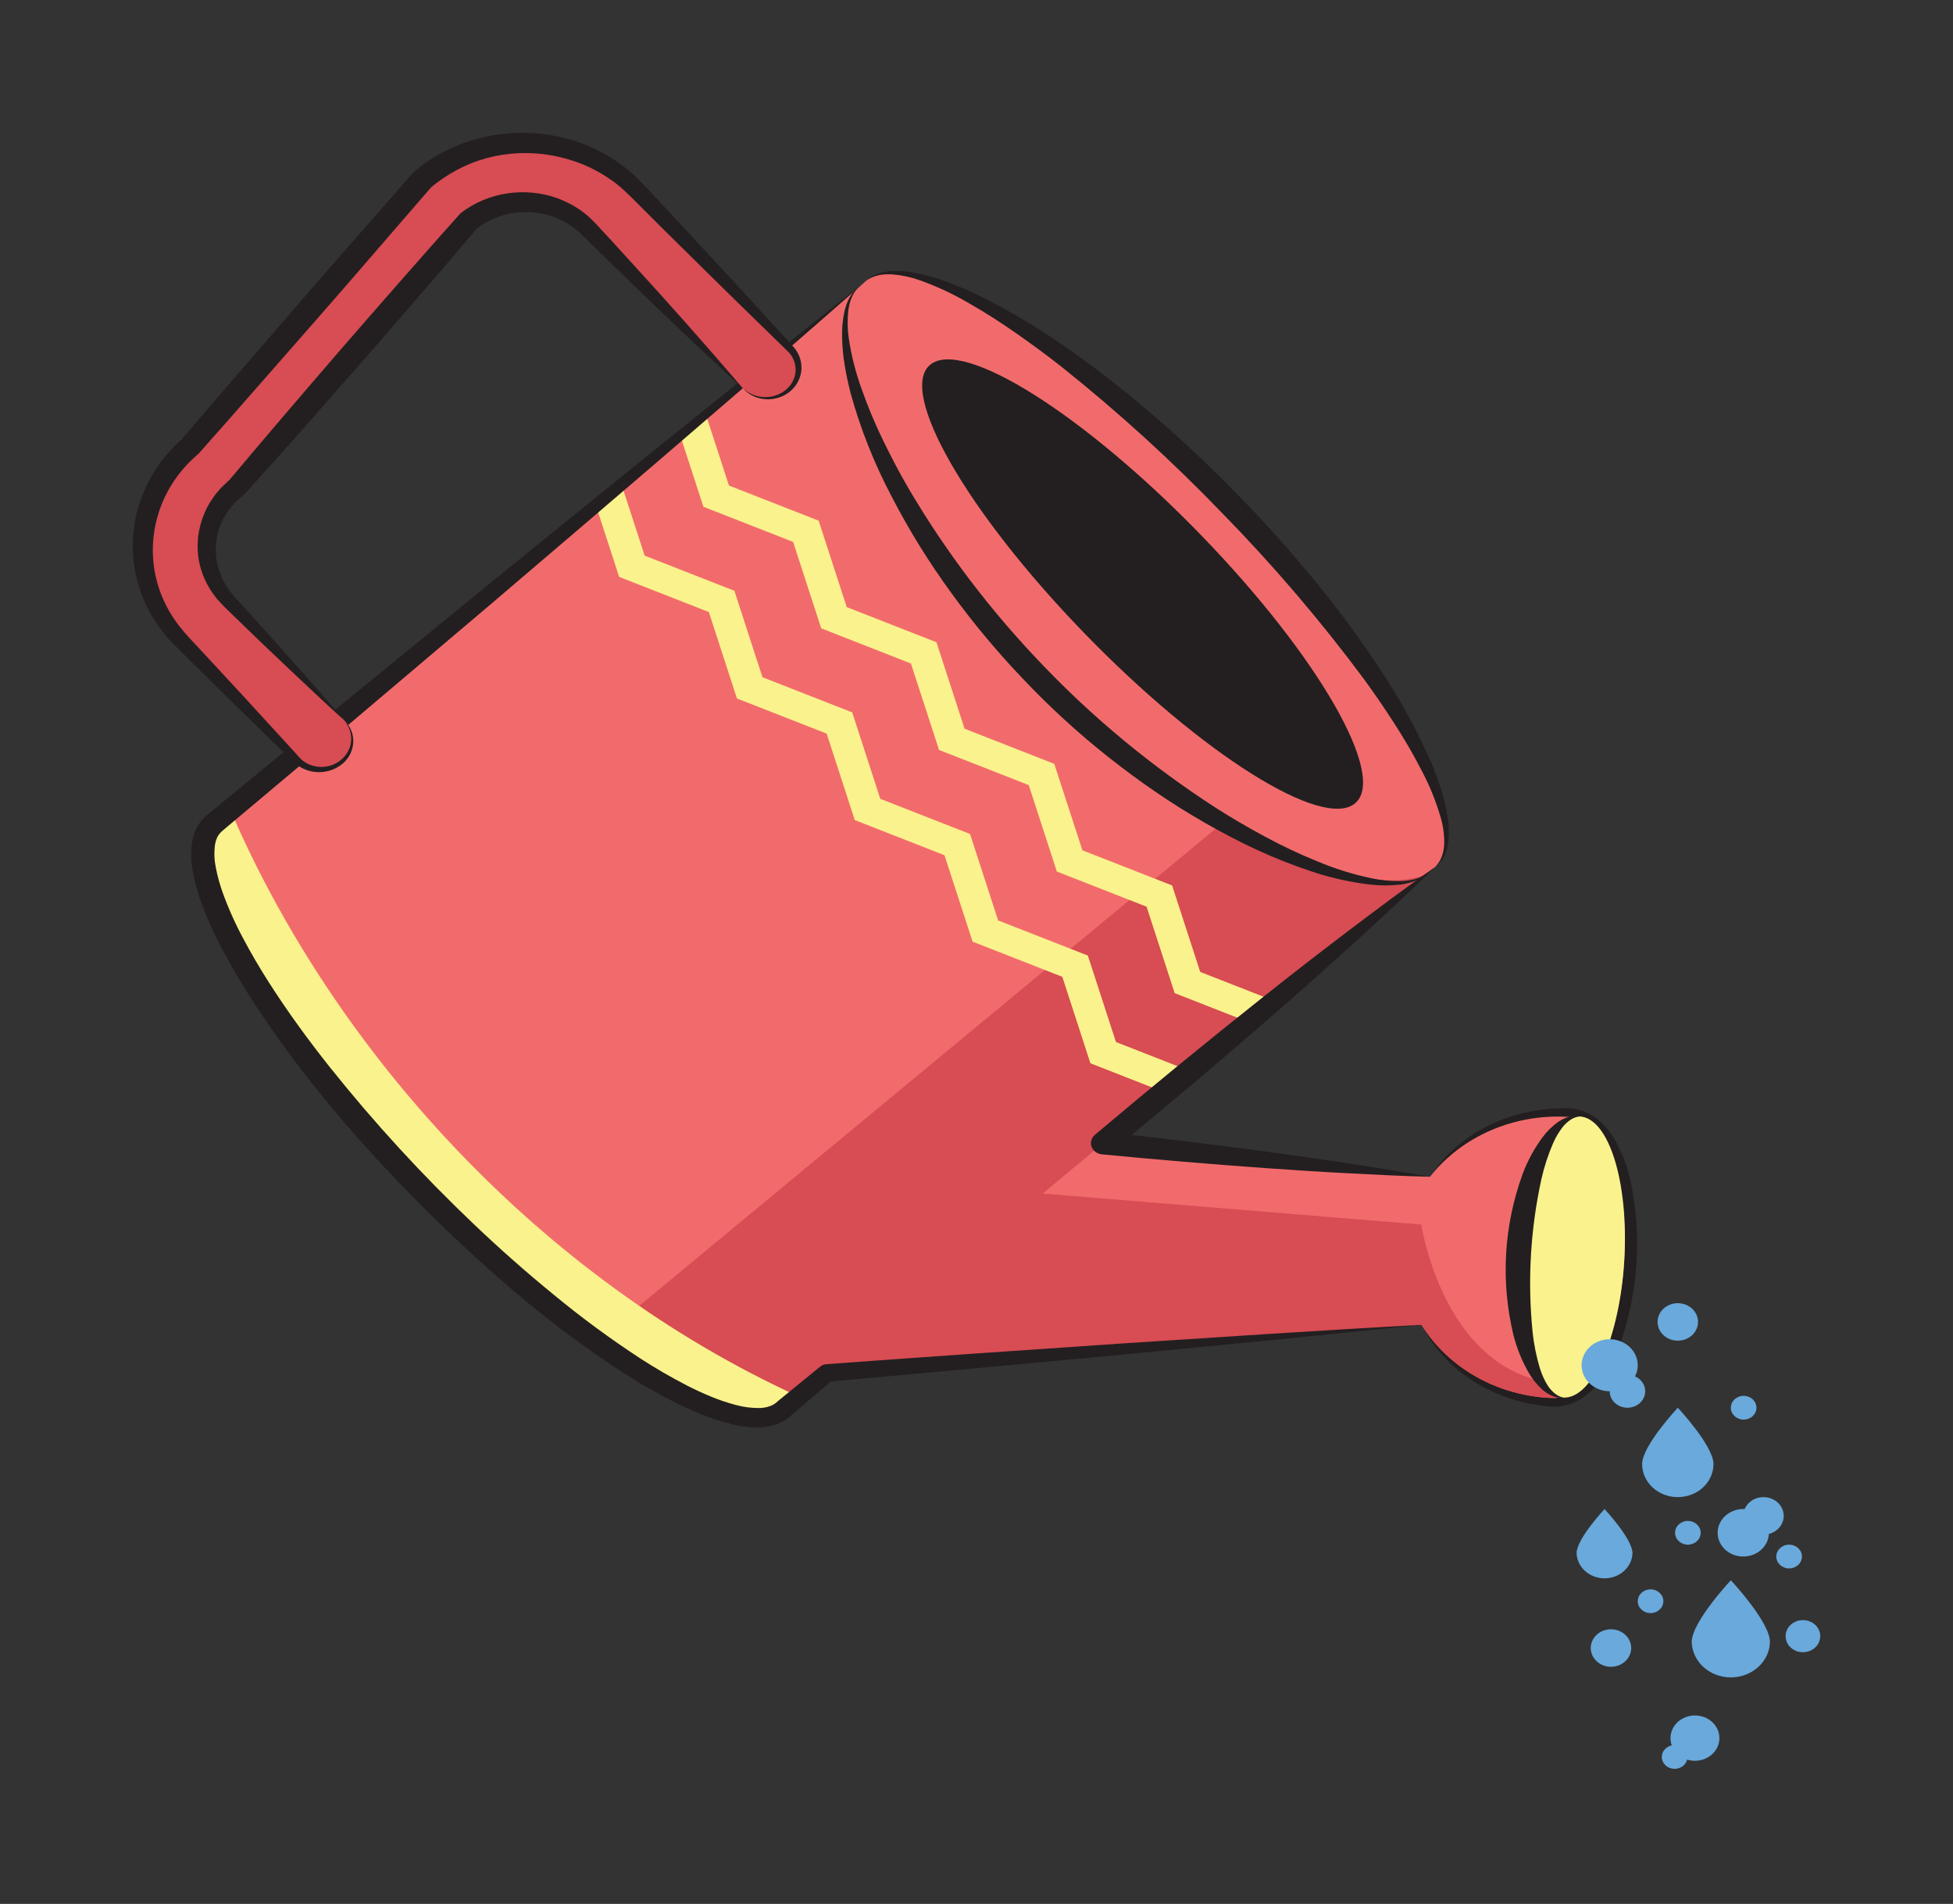 <svg width="515" height="502" viewBox="0 0 515 502" fill="none" xmlns="http://www.w3.org/2000/svg">
<rect x="0" y="0" width="515" height="502" fill="#333333" stroke="none"/>
<g clip-path="url(#clip0_2584_282)">
<path d="M377.076 310.314C381.007 304.254 386.744 299.375 393.597 296.264C397.073 294.668 400.772 293.527 404.587 292.872C405.545 292.714 406.516 292.592 407.48 292.465C408.445 292.337 409.448 292.319 410.4 292.246L413.333 292.203C414.501 292.22 415.66 292.4 416.771 292.738C418.947 293.424 420.905 294.603 422.466 296.167C423.909 297.597 425.128 299.207 426.087 300.952C427.876 304.239 429.183 307.733 429.972 311.342C432.923 325.359 432.085 339.835 427.531 353.479C426.331 356.99 424.628 360.336 422.466 363.426C421.311 365.066 419.913 366.548 418.312 367.827C416.578 369.227 414.494 370.205 412.25 370.672C411.106 370.897 409.931 370.962 408.766 370.867L405.853 370.527C404.888 370.356 403.931 370.204 402.973 370.022C402.015 369.84 401.083 369.578 400.145 369.329C396.441 368.292 392.909 366.789 389.647 364.86C383.191 361.086 378.05 355.662 374.845 349.242C379.045 354.791 384.686 359.27 391.248 362.264C394.43 363.713 397.796 364.785 401.267 365.456C402.126 365.614 402.999 365.724 403.891 365.876C404.784 366.028 405.63 366.052 406.516 366.149L409.14 366.265C409.825 366.271 410.508 366.187 411.167 366.015C413.753 365.359 415.996 363.146 417.729 360.544C419.403 357.775 420.701 354.824 421.593 351.759C422.594 348.6 423.366 345.383 423.903 342.129C424.459 338.848 424.831 335.542 425.018 332.225C425.221 328.909 425.234 325.584 425.057 322.267C424.903 318.977 424.509 315.701 423.876 312.46C423.304 309.319 422.312 306.256 420.924 303.341C419.533 300.563 417.558 298.137 415.058 297.225C414.427 296.992 413.765 296.841 413.09 296.775L410.465 296.635C409.593 296.635 408.714 296.635 407.841 296.635C406.968 296.635 406.089 296.72 405.217 296.793C401.687 297.113 398.215 297.845 394.883 298.97C388.013 301.306 381.889 305.207 377.076 310.314Z" fill="#231F20"/>
<path d="M413.306 294.471C406.322 294.082 399.343 295.325 393.013 298.087C386.682 300.849 381.202 305.041 377.076 310.278L290.909 301.42L368.448 236.903L378.388 228.635C390.238 218.774 366.29 176.162 324.896 133.447C283.502 90.731 240.343 64.091 228.493 73.958L218.56 82.226L215.935 84.427L168.794 123.634L66.427 208.785L56.487 217.053C44.638 226.939 68.606 269.581 109.98 312.266C151.354 354.951 194.533 381.616 206.389 371.755L216.322 363.486L218.12 361.991L374.812 349.266C378.305 354.886 383.267 359.601 389.242 362.978C395.216 366.355 402.012 368.286 409.002 368.593C431.861 369.736 436.165 295.608 413.306 294.471Z" fill="#F26B6C"/>
<path d="M374.812 322.875L274.946 314.704L376.151 230.495C369.144 233.383 352.642 233.991 320.709 218.385L157.24 353.68C180.263 370.198 199.172 377.798 206.389 371.755L211.913 367.152L216.322 363.505L218.12 362.009L374.812 349.266C378.306 354.886 383.268 359.601 389.242 362.979C395.216 366.358 402.011 368.29 409.002 368.599C412.329 368.763 415.261 367.323 417.774 364.757C381.419 368.07 374.812 322.875 374.812 322.875Z" fill="#D84C53"/>
<path d="M428.324 332.128C429.513 311.659 424.237 294.754 416.541 294.371C408.845 293.987 401.642 310.269 400.453 330.738C399.265 351.207 404.54 368.111 412.237 368.495C419.933 368.879 427.135 352.597 428.324 332.128Z" fill="#FAF28C"/>
<path d="M412.217 368.484C411.228 368.591 410.227 368.441 409.324 368.052C408.403 367.649 407.553 367.118 406.804 366.478C405.36 365.187 404.14 363.696 403.189 362.058C401.33 358.856 399.942 355.437 399.062 351.893C395.694 337.836 396.541 323.192 401.509 309.549C402.792 306.102 404.569 302.83 406.791 299.821C407.929 298.289 409.317 296.929 410.905 295.79C411.722 295.236 412.627 294.804 413.588 294.508C414.533 294.208 415.549 294.16 416.521 294.368C415.612 294.487 414.752 294.819 414.021 295.334C413.324 295.824 412.702 296.398 412.171 297.043C411.122 298.366 410.256 299.806 409.593 301.329C408.242 304.423 407.195 307.624 406.463 310.892C403.573 324.1 402.786 337.629 404.127 351.048C404.459 354.367 405.118 357.652 406.096 360.86C406.581 362.439 407.276 363.956 408.162 365.377C408.62 366.071 409.176 366.705 409.816 367.262C410.488 367.856 411.316 368.277 412.217 368.484Z" fill="#231F20"/>
<path d="M357.325 211.814C365.861 204.712 347.698 173.069 316.757 141.138C285.815 109.206 253.812 89.078 245.276 96.18C236.74 103.282 254.903 134.925 285.844 166.856C316.786 198.788 348.789 218.916 357.325 211.814Z" fill="#231F20"/>
<path d="M206.389 371.755L210.634 368.223C142.832 337.302 88.289 277.6 60.733 213.54L56.481 217.078C44.638 226.939 68.606 269.581 109.98 312.266C151.354 354.951 194.533 381.616 206.389 371.755Z" fill="#FAF28C"/>
<path d="M335.997 263.903L316.491 256.261L309.083 233.462L285.424 224.197L278.01 201.404L254.351 192.133L246.943 169.341L223.284 160.075L215.876 137.283L192.217 128.018L186.109 109.226L179.377 114.831L185.485 133.617L209.145 142.888L216.552 165.675L240.211 174.946L247.619 197.738L271.278 207.004L278.686 229.796L302.352 239.067L309.759 261.86L329.265 269.502L335.997 263.903Z" fill="#FAF28C"/>
<path d="M313.781 282.391L294.275 274.749L286.861 251.95L263.202 242.685L255.794 219.893L232.128 210.621L224.721 187.829L201.061 178.564L193.654 155.771L169.995 146.506L163.886 127.714L157.155 133.319L163.263 152.105L186.922 161.377L194.33 184.163L217.989 193.434L225.397 216.227L249.056 225.492L256.47 248.284L280.129 257.556L287.537 280.348L307.043 287.99L313.781 282.391Z" fill="#FAF28C"/>
<path d="M228.493 73.958L216.231 84.707C216.193 84.742 216.149 84.77 216.1 84.789C216.051 84.808 215.998 84.818 215.945 84.818C215.892 84.818 215.839 84.808 215.79 84.789C215.741 84.77 215.697 84.742 215.66 84.707H216.244C187.624 109.633 158.729 134.322 129.821 158.963L86.327 195.805L64.472 214.16L59.02 218.744L58.679 219.035L58.515 219.175L58.416 219.266C58.282 219.384 58.159 219.512 58.049 219.649C57.793 219.927 57.573 220.231 57.393 220.555C57.015 221.315 56.767 222.126 56.658 222.957C56.427 224.928 56.52 226.92 56.934 228.866C57.345 230.968 57.91 233.042 58.626 235.073C60.12 239.261 61.933 243.344 64.052 247.293C66.159 251.3 68.481 255.227 70.942 259.088C75.876 266.809 81.334 274.287 87.102 281.534C98.698 296.055 111.341 309.833 124.946 322.771C131.748 329.256 138.799 335.478 146.099 341.436C153.341 347.421 160.947 353.017 168.879 358.197C172.82 360.752 176.9 363.118 181.102 365.286C183.189 366.356 185.315 367.347 187.467 368.229C189.583 369.109 191.765 369.846 193.995 370.435C196.066 371.005 198.219 371.28 200.379 371.25C201.303 371.223 202.215 371.05 203.076 370.739C203.458 370.602 203.822 370.422 204.158 370.204C204.244 370.156 204.316 370.089 204.394 370.034C204.473 369.979 204.526 369.949 204.663 369.84L205.32 369.274L216.375 360.252H216.414C216.809 359.925 217.31 359.729 217.838 359.693C230.908 358.763 243.971 357.772 257.047 356.89L296.269 354.203L335.505 351.656L355.129 350.44L374.753 349.297L355.208 351.333L335.656 353.297L296.545 357.115L257.415 360.763C244.378 361.979 231.321 363.134 218.278 364.319L219.741 363.711L208.935 372.934L208.279 373.542C208.14 373.666 207.993 373.781 207.839 373.889C207.682 374.01 207.524 374.138 207.353 374.253C206.692 374.696 205.979 375.069 205.228 375.366C203.811 375.914 202.305 376.239 200.773 376.327C198.018 376.431 195.262 376.128 192.611 375.427C190.106 374.796 187.655 373.998 185.275 373.038C182.92 372.107 180.643 371.074 178.426 369.998C174.016 367.784 169.732 365.361 165.592 362.739C149.084 352.264 134.289 339.971 120.439 326.906C113.488 320.364 106.791 313.618 100.348 306.667C93.912 299.705 87.712 292.55 81.879 285.127C76 277.715 70.526 270.035 65.476 262.115C62.963 258.127 60.575 254.066 58.39 249.877C56.158 245.666 54.251 241.315 52.682 236.855C51.884 234.557 51.268 232.208 50.838 229.827C50.345 227.292 50.274 224.702 50.629 222.148C50.844 220.72 51.305 219.332 51.993 218.038C52.373 217.345 52.835 216.692 53.371 216.093C53.638 215.779 53.932 215.487 54.25 215.217L54.48 215.011L54.65 214.871L54.998 214.585L60.503 210.056L82.542 191.933L126.731 155.814C156.256 131.817 185.833 107.846 215.673 84.16C215.713 84.128 215.759 84.104 215.809 84.089C215.859 84.074 215.912 84.069 215.965 84.073C216.017 84.076 216.068 84.09 216.115 84.112C216.162 84.134 216.203 84.165 216.237 84.202L215.66 84.172L228.493 73.958Z" fill="#231F20"/>
<path d="M378.388 228.635C379.233 227.788 379.87 226.782 380.258 225.686C380.623 224.603 380.818 223.477 380.836 222.343C380.867 220.065 380.558 217.794 379.917 215.594C378.637 211.164 376.878 206.864 374.668 202.76C372.536 198.608 370.141 194.565 367.582 190.601C365.023 186.637 362.366 182.74 359.565 178.922C348.249 163.69 335.851 149.172 322.455 135.465C309.18 121.66 294.933 108.684 279.808 96.623C276.009 93.638 272.105 90.768 268.136 87.99C264.166 85.211 260.092 82.567 255.866 80.159C251.7 77.68 247.275 75.597 242.659 73.94C240.37 73.11 237.967 72.58 235.52 72.365C234.3 72.257 233.069 72.315 231.866 72.535C230.649 72.779 229.501 73.26 228.5 73.946C229.411 73.106 230.514 72.468 231.728 72.079C232.958 71.707 234.24 71.502 235.533 71.471C238.118 71.431 240.695 71.728 243.19 72.353C245.677 72.942 248.113 73.7 250.48 74.621C252.855 75.508 255.171 76.511 257.448 77.581C266.446 82 275.009 87.143 283.036 92.951C287.069 95.788 291.005 98.746 294.846 101.827C298.71 104.867 302.45 108.04 306.151 111.256C309.851 114.472 313.433 117.786 316.976 121.142C320.519 124.498 323.957 127.945 327.35 131.428C330.742 134.912 334.042 138.475 337.27 142.092C340.498 145.709 343.66 149.387 346.718 153.126C352.865 160.597 358.585 168.361 363.855 176.387C369.235 184.397 373.845 192.83 377.634 201.587C378.533 203.8 379.359 206.043 380.061 208.323C380.797 210.6 381.35 212.925 381.715 215.278C382.116 217.644 382.16 220.05 381.846 222.428C381.662 223.617 381.295 224.776 380.757 225.869C380.205 226.946 379.395 227.892 378.388 228.635Z" fill="#231F20"/>
<path d="M226.473 75.642C224.681 77.417 223.947 79.782 223.671 82.099C223.427 84.443 223.476 86.805 223.815 89.139C224.503 93.824 225.681 98.436 227.332 102.909C228.924 107.41 230.777 111.828 232.883 116.144C234.989 120.461 237.213 124.729 239.654 128.911C249.453 145.566 261.279 161.126 274.9 175.287C288.466 189.479 303.799 202.132 320.578 212.98C324.784 215.673 329.108 218.19 333.53 220.567C337.935 222.963 342.487 225.117 347.164 227.018C351.796 228.982 356.633 230.504 361.598 231.559C364.075 232.085 366.61 232.339 369.15 232.313C371.663 232.259 374.261 231.784 376.368 230.325C375.429 231.183 374.313 231.855 373.087 232.301C371.852 232.753 370.564 233.067 369.249 233.237C366.616 233.529 363.955 233.529 361.323 233.237C356.092 232.611 350.948 231.464 345.983 229.815C341.034 228.177 336.195 226.268 331.49 224.1C326.785 221.941 322.232 219.516 317.764 216.974C315.537 215.69 313.335 214.37 311.157 213.017C308.985 211.655 306.853 210.238 304.74 208.803C300.508 205.934 296.42 202.882 292.425 199.733C288.429 196.583 284.551 193.276 280.838 189.884C277.124 186.491 273.476 182.923 270.032 179.287C263.069 172.015 256.64 164.32 250.788 156.251C244.918 148.202 239.697 139.763 235.166 131.003C230.55 122.265 226.911 113.112 224.307 103.687C223.704 101.316 223.172 98.927 222.779 96.519C222.363 94.105 222.124 91.668 222.064 89.224C221.968 86.776 222.188 84.327 222.72 81.928C223.003 80.728 223.444 79.564 224.032 78.463C224.62 77.373 225.452 76.411 226.473 75.642Z" fill="#231F20"/>
<path d="M378.388 228.635C376.709 230.301 374.996 231.93 373.29 233.572L368.14 238.436C364.663 241.64 361.211 244.88 357.708 248.053C350.709 254.417 343.641 260.711 336.502 266.937C329.364 273.162 322.175 279.333 314.936 285.449L304.038 294.568C300.377 297.608 296.742 300.648 293.061 303.627L291.264 298.447C298.441 299.238 305.613 300.068 312.777 300.94C319.942 301.815 327.1 302.715 334.252 303.694C341.403 304.673 348.555 305.658 355.694 306.77C359.263 307.317 362.832 307.846 366.395 308.448C369.957 309.05 373.52 309.628 377.076 310.272C373.454 310.187 369.859 310.053 366.217 309.889C362.576 309.725 359 309.542 355.379 309.348C348.161 308.983 340.944 308.497 333.727 307.992C326.51 307.488 319.293 306.91 312.121 306.308C304.95 305.706 297.739 305.05 290.548 304.363C290.13 304.322 289.724 304.206 289.354 304.021C288.985 303.835 288.658 303.584 288.393 303.281C288.128 302.979 287.93 302.631 287.81 302.257C287.69 301.883 287.651 301.492 287.694 301.104C287.771 300.383 288.133 299.714 288.711 299.225L288.757 299.183C292.366 296.143 296.02 293.103 299.649 290.063L310.619 280.999C317.954 274.988 325.344 269.026 332.789 263.113C340.233 257.199 347.746 251.363 355.326 245.603C359.112 242.716 362.957 239.883 366.769 237.025L372.549 232.8C374.484 231.408 376.42 230.009 378.388 228.635Z" fill="#231F20"/>
<path d="M78.192 200.31L47.742 168.891C40.839 161.746 37.233 152.378 37.699 142.797C38.166 133.216 42.666 124.187 50.235 117.646L111.345 47.445L111.844 47.026C119.644 40.555 129.894 37.214 140.348 37.734C150.802 38.255 160.607 42.596 167.613 49.804L208.443 91.936C209.184 92.699 209.755 93.591 210.124 94.559C210.494 95.527 210.653 96.553 210.595 97.579C210.536 98.604 210.26 99.609 209.782 100.536C209.304 101.462 208.634 102.293 207.81 102.979C206.986 103.666 206.023 104.195 204.979 104.537C203.934 104.879 202.826 105.027 201.719 104.973C200.613 104.919 199.528 104.663 198.528 104.22C197.528 103.777 196.632 103.156 195.891 102.392L155.062 60.261C151.118 56.205 145.625 53.73 139.747 53.361C133.869 52.993 128.066 54.758 123.568 58.285L62.55 128.425L62.045 128.845C57.584 132.567 54.897 137.777 54.575 143.331C54.253 148.886 56.321 154.333 60.326 158.477L90.776 189.89C91.532 190.651 92.118 191.543 92.499 192.515C92.88 193.487 93.05 194.52 92.997 195.553C92.944 196.586 92.67 197.599 92.192 198.533C91.713 199.468 91.039 200.305 90.208 200.996C89.378 201.687 88.408 202.218 87.354 202.559C86.3 202.9 85.183 203.043 84.069 202.981C82.955 202.919 81.865 202.653 80.863 202.197C79.861 201.742 78.966 201.107 78.231 200.329L78.192 200.31Z" fill="#D84C53"/>
<path d="M90.737 189.872C91.718 190.812 92.438 191.96 92.836 193.215C93.214 194.503 93.252 195.857 92.948 197.161C92.624 198.492 91.948 199.727 90.979 200.754C89.454 202.335 87.347 203.332 85.07 203.549C82.793 203.766 80.511 203.188 78.671 201.927C78.358 201.716 78.062 201.485 77.785 201.234C77.483 200.979 77.247 200.748 77.011 200.517L75.574 199.119L72.7 196.322L61.212 185.111L49.802 173.852L46.954 171.031C46.475 170.569 46.003 170.101 45.511 169.578L44.776 168.818L44.087 168.028C38.515 161.566 35.342 153.611 35.039 145.345C34.816 139.808 35.871 134.292 38.134 129.164C40.397 124.035 43.816 119.414 48.161 115.609L47.866 115.901L55.412 107.055L63.016 98.252L78.231 80.658C83.283 74.779 88.414 68.954 93.525 63.118L108.865 45.609C108.963 45.5 109.068 45.396 109.18 45.299C109.731 44.825 110.426 44.296 111.056 43.797C111.686 43.299 112.368 42.837 113.064 42.362C114.441 41.456 115.874 40.623 117.355 39.87C120.314 38.362 123.457 37.188 126.718 36.374C133.24 34.753 140.085 34.589 146.69 35.894C149.968 36.55 153.149 37.57 156.164 38.934C159.166 40.302 161.984 41.992 164.562 43.967C165.218 44.454 165.815 44.983 166.438 45.493C167.062 46.004 167.633 46.563 168.197 47.135C169.365 48.284 170.349 49.36 171.379 50.46L177.54 57.032C185.689 65.854 193.897 74.621 201.973 83.503L208.049 90.142L208.803 90.975L209.184 91.4L209.584 91.881C210.096 92.535 210.505 93.254 210.798 94.015C211.096 94.767 211.273 95.555 211.323 96.355C211.384 97.146 211.322 97.94 211.139 98.714C210.783 100.254 209.969 101.671 208.79 102.806C207.627 103.914 206.148 104.694 204.526 105.055C203.734 105.237 202.919 105.31 202.105 105.274C200.909 105.225 199.737 104.942 198.667 104.446C197.596 103.949 196.651 103.25 195.891 102.392C196.988 103.415 198.365 104.14 199.874 104.49C200.614 104.658 201.376 104.728 202.137 104.696C202.89 104.676 203.635 104.553 204.349 104.332C205.756 103.895 207.01 103.114 207.977 102.07C208.912 101.039 209.517 99.786 209.722 98.453C209.827 97.8 209.827 97.136 209.722 96.483C209.532 95.19 208.955 93.973 208.056 92.969L207.714 92.61L207.314 92.221L206.501 91.431L200.025 85.12C191.364 76.73 182.835 68.231 174.246 59.78L167.856 53.397C166.793 52.339 165.71 51.239 164.7 50.302C164.188 49.816 163.624 49.372 163.092 48.904C162.561 48.436 161.977 48.023 161.4 47.609C159.083 45.949 156.566 44.543 153.9 43.42C151.231 42.331 148.441 41.515 145.581 40.988C142.724 40.476 139.814 40.272 136.907 40.38C134.007 40.501 131.133 40.94 128.345 41.688C125.582 42.438 122.927 43.496 120.439 44.837C119.189 45.502 117.982 46.232 116.823 47.025C116.259 47.445 115.675 47.834 115.124 48.241C114.573 48.649 114.055 49.08 113.458 49.591L113.805 49.251L98.584 66.845C93.512 72.712 88.453 78.585 83.323 84.409L67.95 101.942L60.267 110.691L52.551 119.415L52.512 119.458C52.435 119.547 52.352 119.63 52.262 119.707C48.449 122.931 45.416 126.868 43.365 131.258C41.314 135.674 40.269 140.434 40.295 145.241C40.335 152.548 42.898 159.652 47.61 165.511C49.126 167.426 51.055 169.371 52.859 171.329L63.718 183.056L74.511 194.839L77.207 197.781L78.52 199.258C78.749 199.508 78.972 199.757 79.176 199.952C79.376 200.171 79.595 200.374 79.832 200.559C80.799 201.313 81.952 201.833 83.189 202.072C84.425 202.31 85.707 202.261 86.918 201.927C88.173 201.574 89.315 200.94 90.245 200.083C91.175 199.226 91.864 198.17 92.252 197.009C92.643 195.811 92.715 194.542 92.462 193.313C92.186 192.056 91.595 190.877 90.737 189.872Z" fill="#231F20"/>
<path d="M195.891 102.392C190.179 97.176 184.534 91.907 178.957 86.585L170.592 78.597L162.299 70.547C159.53 67.873 156.774 65.181 154.032 62.474C153.336 61.756 152.719 61.221 152.063 60.65C151.738 60.367 151.394 60.103 151.033 59.86C150.693 59.595 150.335 59.349 149.964 59.124L148.835 58.461C148.468 58.23 148.048 58.078 147.661 57.884C146.87 57.514 146.055 57.191 145.22 56.917C141.868 55.87 138.281 55.644 134.808 56.26C131.373 56.874 128.173 58.315 125.53 60.437L125.924 60.06C120.92 65.961 115.89 71.838 110.833 77.691C105.762 83.546 100.703 89.418 95.592 95.243C90.481 101.067 85.35 106.891 80.219 112.728C75.088 118.564 69.918 124.279 64.709 130.048L64.65 130.115C64.575 130.202 64.492 130.281 64.4 130.352L63.915 130.742L63.508 131.106L62.701 131.824C62.428 132.06 62.175 132.316 61.947 132.59L61.212 133.38C60.766 133.933 60.333 134.505 59.899 135.082L59.348 135.994C59.15 136.289 58.977 136.598 58.83 136.918C57.549 139.476 56.888 142.263 56.894 145.083C56.941 147.935 57.662 150.743 59.007 153.309C59.332 153.959 59.709 154.585 60.136 155.181L60.437 155.644C60.542 155.796 60.667 155.935 60.785 156.075L61.487 156.938C61.704 157.224 61.999 157.546 62.268 157.832L63.095 158.738L64.742 160.562C69.157 165.377 73.474 170.289 77.864 175.153C82.253 180.017 86.498 184.941 90.737 189.908C85.862 185.476 81.072 180.971 76.302 176.466C71.532 171.961 66.743 167.389 62.045 162.805L60.273 161.091L59.42 160.234C59.125 159.942 58.83 159.674 58.528 159.334L57.623 158.361C57.472 158.191 57.314 158.033 57.17 157.863L56.77 157.334C56.214 156.641 55.71 155.914 55.261 155.157C53.408 152.118 52.341 148.721 52.144 145.235C51.961 141.719 52.617 138.209 54.067 134.955C54.236 134.538 54.433 134.132 54.657 133.739L55.313 132.553C55.799 131.795 56.31 131.05 56.849 130.316C57.452 129.629 57.997 128.893 58.666 128.261L59.67 127.313L60.175 126.838L60.641 126.437L60.333 126.741C65.306 120.816 70.31 114.91 75.344 109.025C80.379 103.14 85.435 97.263 90.513 91.394C95.579 85.534 100.696 79.709 105.801 73.879C110.905 68.049 116.056 62.249 121.226 56.467L121.292 56.394C121.393 56.284 121.505 56.182 121.626 56.09C125.116 53.416 129.313 51.654 133.784 50.986C138.255 50.318 142.837 50.768 147.057 52.291C148.09 52.677 149.096 53.124 150.069 53.628C150.548 53.895 151.059 54.114 151.506 54.418L152.877 55.3C153.332 55.603 153.77 55.928 154.189 56.273C154.596 56.619 155.049 56.923 155.422 57.306C156.184 58.048 156.977 58.808 157.588 59.489C160.212 62.297 162.784 65.131 165.363 67.97L173.111 76.481L180.781 85.047C185.868 90.787 190.905 96.568 195.891 102.392Z" fill="#231F20"/>
<path d="M451.84 386.023C451.84 388.336 450.848 390.553 449.084 392.188C447.32 393.823 444.926 394.741 442.431 394.741C439.936 394.741 437.543 393.823 435.778 392.188C434.014 390.553 433.022 388.336 433.022 386.023C433.022 381.208 442.431 371.171 442.431 371.171C442.431 371.171 451.84 381.208 451.84 386.023Z" fill="#69A9DC"/>
<path d="M430.484 409.521C430.426 411.297 429.625 412.983 428.248 414.221C426.872 415.459 425.03 416.151 423.112 416.151C421.194 416.151 419.352 415.459 417.976 414.221C416.6 412.983 415.798 411.297 415.741 409.521C415.741 405.752 423.115 397.891 423.115 397.891C423.115 397.891 430.484 405.764 430.484 409.521Z" fill="#69A9DC"/>
<path d="M466.733 432.952C466.665 435.446 465.549 437.816 463.621 439.558C461.694 441.299 459.108 442.274 456.416 442.274C453.724 442.274 451.138 441.299 449.211 439.558C447.283 437.816 446.167 435.446 446.099 432.952C446.099 427.669 456.413 416.665 456.413 416.665C456.413 416.665 466.733 427.651 466.733 432.952Z" fill="#69A9DC"/>
<path d="M424.808 439.475C427.754 439.475 430.142 437.262 430.142 434.533C430.142 431.803 427.754 429.59 424.808 429.59C421.862 429.59 419.474 431.803 419.474 434.533C419.474 437.262 421.862 439.475 424.808 439.475Z" fill="#69A9DC"/>
<path d="M424.467 366.83C428.554 366.83 431.868 363.76 431.868 359.973C431.868 356.185 428.554 353.115 424.467 353.115C420.379 353.115 417.066 356.185 417.066 359.973C417.066 363.76 420.379 366.83 424.467 366.83Z" fill="#69A9DC"/>
<path d="M442.431 353.492C445.377 353.492 447.765 351.279 447.765 348.549C447.765 345.819 445.377 343.606 442.431 343.606C439.485 343.606 437.097 345.819 437.097 348.549C437.097 351.279 439.485 353.492 442.431 353.492Z" fill="#69A9DC"/>
<path d="M465.028 404.627C467.974 404.627 470.362 402.414 470.362 399.684C470.362 396.955 467.974 394.742 465.028 394.742C462.082 394.742 459.693 396.955 459.693 399.684C459.693 402.414 462.082 404.627 465.028 404.627Z" fill="#69A9DC"/>
<path d="M459.693 410.409C463.426 410.409 466.451 407.605 466.451 404.147C466.451 400.688 463.426 397.885 459.693 397.885C455.961 397.885 452.936 400.688 452.936 404.147C452.936 407.605 455.961 410.409 459.693 410.409Z" fill="#69A9DC"/>
<path d="M429.151 371.171C431.739 371.171 433.836 369.227 433.836 366.83C433.836 364.433 431.739 362.489 429.151 362.489C426.564 362.489 424.467 364.433 424.467 366.83C424.467 369.227 426.564 371.171 429.151 371.171Z" fill="#69A9DC"/>
<path d="M445.088 407.278C446.955 407.278 448.467 405.876 448.467 404.147C448.467 402.418 446.955 401.016 445.088 401.016C443.222 401.016 441.709 402.418 441.709 404.147C441.709 405.876 443.222 407.278 445.088 407.278Z" fill="#69A9DC"/>
<path d="M435.247 425.322C437.113 425.322 438.626 423.92 438.626 422.191C438.626 420.462 437.113 419.06 435.247 419.06C433.381 419.06 431.868 420.462 431.868 422.191C431.868 423.92 433.381 425.322 435.247 425.322Z" fill="#69A9DC"/>
<path d="M459.792 374.302C461.658 374.302 463.171 372.9 463.171 371.171C463.171 369.442 461.658 368.04 459.792 368.04C457.926 368.04 456.413 369.442 456.413 371.171C456.413 372.9 457.926 374.302 459.792 374.302Z" fill="#69A9DC"/>
<path d="M471.785 413.54C473.652 413.54 475.164 412.138 475.164 410.409C475.164 408.68 473.652 407.278 471.785 407.278C469.919 407.278 468.406 408.68 468.406 410.409C468.406 412.138 469.919 413.54 471.785 413.54Z" fill="#69A9DC"/>
<path d="M475.427 435.633C477.949 435.633 479.993 433.739 479.993 431.402C479.993 429.065 477.949 427.17 475.427 427.17C472.905 427.17 470.86 429.065 470.86 431.402C470.86 433.739 472.905 435.633 475.427 435.633Z" fill="#69A9DC"/>
<path d="M441.591 466.384C443.458 466.384 444.97 464.982 444.97 463.253C444.97 461.523 443.458 460.122 441.591 460.122C439.725 460.122 438.212 461.523 438.212 463.253C438.212 464.982 439.725 466.384 441.591 466.384Z" fill="#69A9DC"/>
<path d="M446.952 464.262C450.514 464.262 453.401 461.586 453.401 458.286C453.401 454.985 450.514 452.309 446.952 452.309C443.39 452.309 440.502 454.985 440.502 458.286C440.502 461.586 443.39 464.262 446.952 464.262Z" fill="#69A9DC"/>
</g>
<defs>
<clipPath id="clip0_2584_282">
<rect width="445" height="431.378" fill="white" transform="translate(35 35)"/>
</clipPath>
</defs>
</svg>
